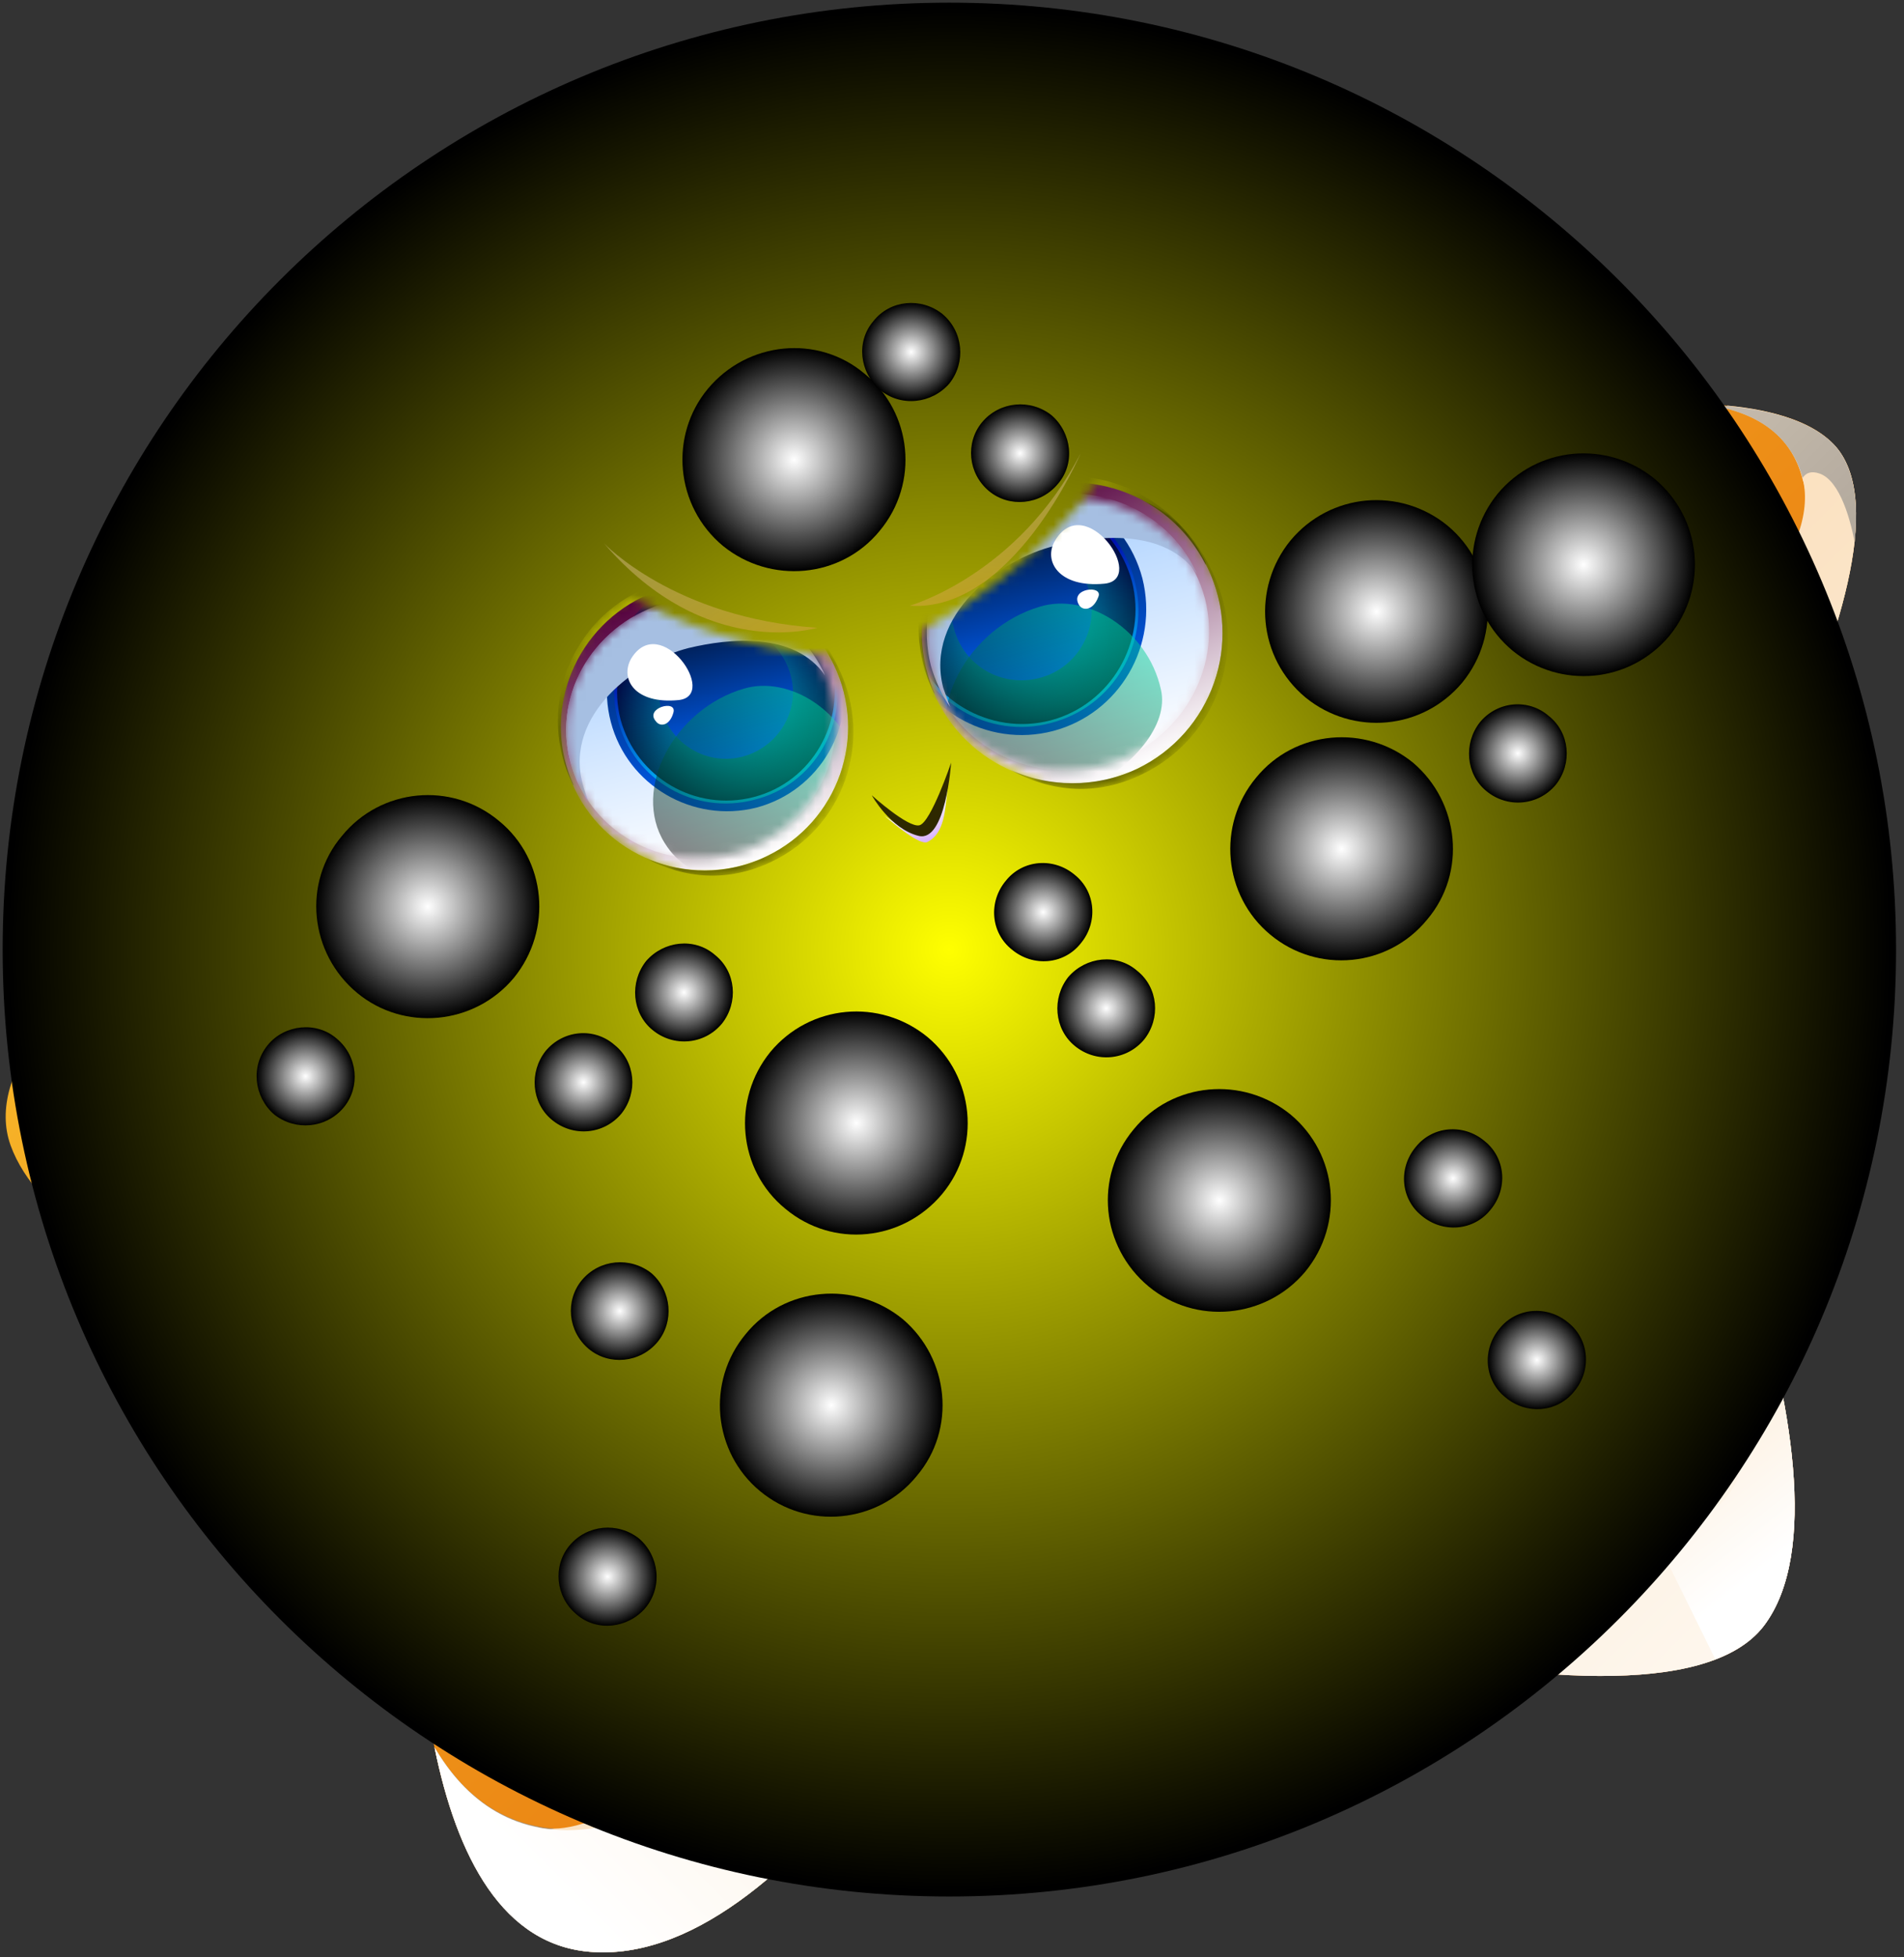 <svg width="216" height="222" viewBox="0 0 216 222" fill="none" xmlns="http://www.w3.org/2000/svg">
<rect x="0" y="0" width="216" height="222" fill="#333333" stroke="none"/>
<path d="M55.5 81.701C55.5 81.701 66.2 16.801 89.6 9.701C112.9 2.501 141.1 54.101 141.1 54.101C141.1 54.101 197.3 37.901 208.3 50.701C219.2 63.601 187.2 114.401 187.2 114.401C187.2 114.401 212.7 167.801 200.1 184.401C187.4 201.101 114.8 175.701 114.8 175.701C114.8 175.701 91.3 222.901 67.3 221.401C43.3 219.901 46.9 165.801 48.1 157.201C48.1 157.201 7.1 146.301 1.2 129.901C-4.7 113.401 38 89.201 55.5 81.701Z" fill="url(#paint0_linear_910_215254)"/>
<path style="mix-blend-mode:screen" d="M49.4 152.402L53.7 153.602L53 157.902C52.2 163.502 51.5 176.202 52.8 188.502C52.8 188.402 79.3 80.402 183.6 51.002C171.5 51.902 156.2 54.902 142.5 58.802L138.7 59.902L136.8 56.502C130.4 44.802 109.9 13.902 94.2 13.902C93.133 13.902 92.067 14.069 91 14.402C76.1 19.002 64.3 58.602 60.4 82.502L59.9 85.102L57.5 86.202C34.5 96.202 2.2 118.002 5.8 128.202C9.5 138.302 34.5 148.502 49.4 152.402Z" fill="url(#paint1_linear_910_215254)"/>
<path style="mix-blend-mode:multiply" d="M204.9 56.402C206.4 70.102 171.9 101.902 171.9 101.902C171.9 101.902 191.6 131.002 197.5 161.302C203.4 191.602 114.8 161.802 114.8 161.802C114.8 161.802 89.2 203.902 67.7 207.302C58.4 208.802 52.7 204.002 49.3 198.202C51.8 210.502 57 220.802 67.3 221.402C91.3 222.902 114.8 175.702 114.8 175.702C114.8 175.702 187.4 201.102 200.1 184.402C212.7 167.802 187.2 114.402 187.2 114.402C187.2 114.402 219.2 63.602 208.3 50.702C205.6 47.602 200.2 46.202 193.6 45.902C198.6 46.602 204.1 49.002 204.9 56.402Z" fill="url(#paint2_linear_910_215254)"/>
<path style="mix-blend-mode:multiply" d="M208.3 50.7C205.9 48 201.4 46.5 195.9 46C196.367 46.267 196.8 46.5 197.2 46.7C200.4 47.8 203.3 50 204.4 54C204.5 54.3 204.5 54.5 204.6 54.7C207.8 70.7 163.6 100.3 163.6 100.3C163.6 100.3 205.7 156 193.4 168.3C181.2 180.7 112.7 150.2 112.7 150.2C84.6 201.9 68.2 207.3 62.9 207.4C61.6 207.5 61 207.2 61 207.2C55.5 206.1 51.8 202.5 49.3 198.2C51.8 210.5 57 220.8 67.3 221.4C91.3 222.9 114.8 175.7 114.8 175.7C114.8 175.7 187.4 201.1 200.1 184.4C212.7 167.8 187.2 114.4 187.2 114.4C187.2 114.4 219.2 63.6 208.3 50.7Z" fill="url(#paint3_linear_910_215254)"/>
<g style="mix-blend-mode:screen">
<path d="M94.2 13.902C93.133 13.902 92.067 14.069 91 14.402C80.3 17.702 71.2 39.202 65.4 59.902C65.4 59.902 79.8 32.702 94.6 26.902C109.3 21.102 131.1 47.102 131.3 47.402C122.2 33.502 106.7 13.902 94.2 13.902Z" fill="white"/>
</g>
<g style="mix-blend-mode:screen">
<path d="M19.7 123.102C20.6 111.802 59.9 85.102 59.9 85.102L57.5 86.202C34.5 96.202 2.2 118.002 5.8 128.202C9.1 137.302 29.6 146.402 44.5 151.002C44.5 151.002 18.9 134.502 19.7 123.102Z" fill="white"/>
</g>
<path style="mix-blend-mode:color-dodge" opacity="0.6" d="M193.4 168.302C197.9 163.802 195.1 153.402 189.7 142.102C190.7 144.402 196.9 158.802 186.8 162.302C175.9 166.102 120.2 153.402 120.2 153.402C138.2 160.802 183.7 178.202 193.4 168.302Z" fill="url(#paint4_linear_910_215254)"/>
<path style="mix-blend-mode:color-dodge" opacity="0.6" d="M206.4 53.702C208.8 54.502 210 59.302 210.4 61.502C210.9 56.902 210.3 53.102 208.3 50.702C205.6 47.602 200.2 46.202 193.6 45.902C198 46.502 202.9 48.502 204.5 54.202C204.9 53.602 205.5 53.402 206.4 53.702Z" fill="url(#paint5_linear_910_215254)"/>
<path style="mix-blend-mode:color-dodge" opacity="0.6" d="M49.3 198.199C51.8 210.499 57 220.799 67.3 221.399C70.6 221.599 73.9 220.899 77.1 219.499C72.7 221.399 65 220.799 60.8 214.899C56.4 208.599 62.9 207.399 62.9 207.399C56.4 206.899 52.1 202.899 49.3 198.199Z" fill="url(#paint6_linear_910_215254)"/>
<path style="mix-blend-mode:multiply" d="M67.7 207.301C58.4 208.801 52.7 204.001 49.3 198.201C51.8 210.501 57 220.801 67.3 221.401C91.3 222.901 114.8 175.701 114.8 175.701V161.801C114.8 161.801 89.2 203.901 67.7 207.301Z" fill="url(#paint7_linear_910_215254)"/>
<path style="mix-blend-mode:multiply" d="M200.1 184.402C212.7 167.802 187.2 114.402 187.2 114.402L171.9 101.902C171.9 101.902 191.6 131.002 197.5 161.302C199 168.702 194.8 172.502 187.6 174.002L194.6 188.202C196.9 187.302 198.8 186.102 200.1 184.402Z" fill="url(#paint8_linear_910_215254)"/>
<path style="mix-blend-mode:screen" d="M215.1 107.701C215.1 167.001 167 215.101 107.7 215.101C48.4 215.101 0.3 167.001 0.3 107.701C0.3 48.401 48.4 0.301 107.7 0.301C167 0.301 215.1 48.401 215.1 107.701Z" fill="url(#paint9_radial_910_215254)"/>
<g style="mix-blend-mode:color-dodge">
<path d="M93.3 160.503C92.7 160.003 92.6 159.103 93.1 158.403C93.7 157.803 94.6 157.703 95.3 158.203C95.9 158.703 96 159.703 95.5 160.303C94.9 161.003 94 161.103 93.3 160.503Z" fill="white"/>
</g>
<path style="mix-blend-mode:screen" d="M86.2 169.103C80.9 164.703 80.1 156.703 84.6 151.303C89 145.903 97 145.203 102.4 149.603C107.7 154.103 108.5 162.103 104 167.403C99.6 172.803 91.6 173.603 86.2 169.103Z" fill="url(#paint10_radial_910_215254)"/>
<g style="mix-blend-mode:color-dodge">
<path d="M96.2 128.503C95.5 128.003 95.4 127.103 96 126.403C96.5 125.803 97.5 125.703 98.1 126.203C98.8 126.703 98.9 127.703 98.3 128.303C97.8 129.003 96.8 129.103 96.2 128.503Z" fill="white"/>
</g>
<path style="mix-blend-mode:screen" d="M89.1 137.103C83.7 132.703 83 124.703 87.4 119.303C91.9 113.903 99.8 113.203 105.2 117.603C110.6 122.103 111.3 130.103 106.9 135.403C102.4 140.803 94.5 141.603 89.1 137.103Z" fill="url(#paint11_radial_910_215254)"/>
<g style="mix-blend-mode:color-dodge">
<path d="M151.2 97.501C150.6 96.901 150.5 96.001 151 95.301C151.6 94.701 152.5 94.601 153.2 95.101C153.8 95.701 153.9 96.601 153.4 97.301C152.8 97.901 151.9 98.001 151.2 97.501Z" fill="white"/>
</g>
<path style="mix-blend-mode:screen" d="M144.1 106.001C138.8 101.601 138 93.601 142.5 88.201C146.9 82.801 154.9 82.101 160.3 86.501C165.6 91.001 166.4 99.001 161.9 104.301C157.5 109.701 149.5 110.501 144.1 106.001Z" fill="url(#paint12_radial_910_215254)"/>
<g style="mix-blend-mode:color-dodge">
<path d="M47.5 104.003C46.9 103.503 46.8 102.503 47.3 101.903C47.9 101.203 48.8 101.103 49.5 101.703C50.1 102.203 50.2 103.103 49.7 103.803C49.1 104.403 48.2 104.503 47.5 104.003Z" fill="white"/>
</g>
<path style="mix-blend-mode:screen" d="M40.5 112.601C35.1 108.101 34.3 100.101 38.8 94.801C43.2 89.401 51.2 88.601 56.6 93.101C62 97.501 62.7 105.501 58.3 110.901C53.8 116.301 45.8 117.001 40.5 112.601Z" fill="url(#paint13_radial_910_215254)"/>
<g style="mix-blend-mode:color-dodge">
<path d="M89.1 53.303C88.5 52.803 88.4 51.803 88.9 51.203C89.4 50.503 90.4 50.403 91.1 51.003C91.7 51.503 91.8 52.503 91.3 53.103C90.7 53.703 89.8 53.803 89.1 53.303Z" fill="white"/>
</g>
<path style="mix-blend-mode:screen" d="M82 61.902C76.6 57.402 75.9 49.402 80.3 44.102C84.8 38.702 92.8 37.902 98.1 42.402C103.5 46.802 104.3 54.802 99.8 60.202C95.4 65.602 87.4 66.302 82 61.902Z" fill="url(#paint14_radial_910_215254)"/>
<g style="mix-blend-mode:color-dodge">
<path d="M155.2 70.503C154.5 70.003 154.4 69.003 155 68.403C155.5 67.703 156.5 67.603 157.1 68.203C157.8 68.703 157.9 69.703 157.3 70.303C156.8 71.003 155.8 71.103 155.2 70.503Z" fill="white"/>
</g>
<path style="mix-blend-mode:screen" d="M148.1 79.103C142.7 74.603 142 66.703 146.4 61.303C150.9 55.903 158.8 55.203 164.2 59.603C169.6 64.103 170.3 72.003 165.9 77.403C161.4 82.803 153.5 83.503 148.1 79.103Z" fill="url(#paint15_radial_910_215254)"/>
<g style="mix-blend-mode:color-dodge">
<path d="M137.4 137.303C136.7 136.803 136.6 135.803 137.2 135.203C137.7 134.503 138.7 134.403 139.3 135.003C139.9 135.503 140 136.503 139.5 137.103C139 137.803 138 137.803 137.4 137.303Z" fill="white"/>
</g>
<path style="mix-blend-mode:screen" d="M130.3 145.903C124.9 141.403 124.1 133.503 128.6 128.103C133 122.703 141 122.003 146.4 126.403C151.8 130.903 152.5 138.803 148.1 144.203C143.6 149.603 135.6 150.303 130.3 145.903Z" fill="url(#paint16_radial_910_215254)"/>
<g style="mix-blend-mode:color-dodge">
<path d="M178.7 65.202C178 64.702 177.9 63.702 178.5 63.102C179 62.402 180 62.302 180.6 62.902C181.3 63.402 181.4 64.402 180.8 65.002C180.3 65.702 179.3 65.702 178.7 65.202Z" fill="white"/>
</g>
<path style="mix-blend-mode:screen" d="M171.6 73.802C166.2 69.302 165.5 61.402 169.9 56.002C174.4 50.602 182.3 49.902 187.7 54.302C193.1 58.802 193.8 66.702 189.4 72.102C184.9 77.502 177 78.202 171.6 73.802Z" fill="url(#paint17_radial_910_215254)"/>
<g style="mix-blend-mode:color-dodge">
<path d="M171.8 86.005C171.5 85.705 171.4 85.305 171.7 85.005C171.9 84.705 172.3 84.705 172.6 84.905C172.9 85.205 172.9 85.605 172.7 85.905C172.5 86.205 172 86.205 171.8 86.005Z" fill="white"/>
</g>
<path style="mix-blend-mode:screen" d="M168.6 89.704C166.3 87.804 166 84.304 167.9 81.904C169.9 79.504 173.4 79.204 175.7 81.204C178.1 83.104 178.4 86.604 176.5 89.004C174.5 91.404 171 91.704 168.6 89.704Z" fill="url(#paint18_radial_910_215254)"/>
<g style="mix-blend-mode:color-dodge">
<path d="M125.1 114.9C124.8 114.6 124.7 114.2 125 113.9C125.2 113.7 125.6 113.6 125.9 113.9C126.2 114.1 126.2 114.5 126 114.8C125.8 115.1 125.4 115.1 125.1 114.9Z" fill="white"/>
</g>
<path style="mix-blend-mode:screen" d="M121.9 118.601C119.6 116.701 119.3 113.201 121.2 110.801C123.2 108.501 126.7 108.101 129 110.101C131.4 112.001 131.7 115.501 129.8 117.901C127.8 120.301 124.3 120.601 121.9 118.601Z" fill="url(#paint19_radial_910_215254)"/>
<g style="mix-blend-mode:color-dodge">
<path d="M117.9 104.005C117.6 103.705 117.6 103.305 117.8 103.005C118.1 102.705 118.5 102.705 118.8 102.905C119.1 103.205 119.1 103.605 118.9 103.905C118.6 104.205 118.2 104.205 117.9 104.005Z" fill="white"/>
</g>
<path style="mix-blend-mode:screen" d="M114.8 107.704C112.4 105.804 112.1 102.304 114.1 99.904C116 97.504 119.5 97.204 121.9 99.204C124.3 101.104 124.6 104.604 122.6 107.004C120.7 109.404 117.2 109.704 114.8 107.704Z" fill="url(#paint20_radial_910_215254)"/>
<g style="mix-blend-mode:color-dodge">
<path d="M77.2 113.1C76.9 112.8 76.8 112.4 77.1 112.1C77.3 111.9 77.7 111.8 78 112C78.3 112.3 78.3 112.7 78.1 113C77.9 113.3 77.5 113.3 77.2 113.1Z" fill="white"/>
</g>
<path style="mix-blend-mode:screen" d="M74 116.8C71.7 114.9 71.4 111.4 73.3 109C75.3 106.7 78.8 106.3 81.1 108.3C83.5 110.2 83.8 113.7 81.9 116.1C79.9 118.5 76.4 118.8 74 116.8Z" fill="url(#paint21_radial_910_215254)"/>
<g style="mix-blend-mode:color-dodge">
<path d="M34.2 122.599C34 122.399 33.9 121.899 34.2 121.599C34.4 121.399 34.8 121.299 35.1 121.599C35.4 121.799 35.4 122.199 35.2 122.499C34.9 122.799 34.5 122.799 34.2 122.599Z" fill="white"/>
</g>
<path style="mix-blend-mode:screen" d="M31.1 126.4C28.8 124.4 28.4 120.9 30.4 118.5C32.3 116.2 35.9 115.8 38.2 117.8C40.6 119.8 40.9 123.3 39 125.6C37 128 33.5 128.3 31.1 126.4Z" fill="url(#paint22_radial_910_215254)"/>
<g style="mix-blend-mode:color-dodge">
<path d="M102.9 40.401C102.7 40.201 102.6 39.801 102.9 39.501C103.1 39.201 103.5 39.201 103.8 39.401C104.1 39.601 104.1 40.101 103.9 40.301C103.6 40.601 103.2 40.701 102.9 40.401Z" fill="white"/>
</g>
<path style="mix-blend-mode:screen" d="M99.8 44.202C97.5 42.202 97.1 38.702 99.1 36.402C101 34.002 104.5 33.702 106.9 35.602C109.3 37.602 109.6 41.102 107.7 43.502C105.7 45.802 102.2 46.202 99.8 44.202Z" fill="url(#paint23_radial_910_215254)"/>
<g style="mix-blend-mode:color-dodge">
<path d="M115.3 51.901C115 51.701 115 51.301 115.2 51.001C115.4 50.701 115.9 50.701 116.1 50.901C116.4 51.101 116.5 51.501 116.2 51.801C116 52.101 115.6 52.201 115.3 51.901Z" fill="white"/>
</g>
<path style="mix-blend-mode:screen" d="M112.2 55.702C109.8 53.702 109.5 50.202 111.4 47.902C113.4 45.502 116.9 45.202 119.3 47.102C121.6 49.102 122 52.602 120 54.902C118 57.302 114.5 57.602 112.2 55.702Z" fill="url(#paint24_radial_910_215254)"/>
<g style="mix-blend-mode:color-dodge">
<path d="M65.8 123.302C65.5 123.002 65.4 122.602 65.7 122.302C65.9 122.002 66.3 122.002 66.6 122.202C66.9 122.502 66.9 122.902 66.7 123.202C66.5 123.502 66.1 123.502 65.8 123.302Z" fill="white"/>
</g>
<path style="mix-blend-mode:screen" d="M62.6 127.001C60.3 125.101 60 121.601 61.9 119.201C63.9 116.801 67.4 116.501 69.7 118.501C72.1 120.401 72.4 123.901 70.5 126.301C68.5 128.701 65 129.001 62.6 127.001Z" fill="url(#paint25_radial_910_215254)"/>
<g style="mix-blend-mode:color-dodge">
<path d="M69.9 149.205C69.6 149.005 69.6 148.605 69.8 148.305C70 148.005 70.4 147.905 70.7 148.205C71 148.405 71.1 148.805 70.8 149.105C70.6 149.405 70.2 149.405 69.9 149.205Z" fill="white"/>
</g>
<path style="mix-blend-mode:screen" d="M66.8 153.003C64.4 151.003 64.1 147.503 66 145.203C68 142.803 71.5 142.503 73.9 144.403C76.2 146.403 76.5 149.903 74.6 152.203C72.6 154.603 69.1 154.903 66.8 153.003Z" fill="url(#paint26_radial_910_215254)"/>
<g style="mix-blend-mode:color-dodge">
<path d="M68.5 179.3C68.2 179.1 68.2 178.7 68.4 178.4C68.6 178.1 69.1 178.1 69.3 178.3C69.6 178.5 69.7 179 69.4 179.2C69.2 179.5 68.8 179.6 68.5 179.3Z" fill="white"/>
</g>
<path style="mix-blend-mode:screen" d="M65.4 183.101C63 181.101 62.7 177.601 64.6 175.301C66.6 172.901 70.1 172.601 72.5 174.501C74.8 176.501 75.2 180.001 73.2 182.401C71.2 184.701 67.7 185.101 65.4 183.101Z" fill="url(#paint27_radial_910_215254)"/>
<g style="mix-blend-mode:color-dodge">
<path d="M173.9 154.802C173.6 154.502 173.6 154.102 173.8 153.802C174.1 153.502 174.5 153.502 174.8 153.702C175.1 154.002 175.1 154.402 174.9 154.702C174.6 155.002 174.2 155.002 173.9 154.802Z" fill="white"/>
</g>
<path style="mix-blend-mode:screen" d="M170.8 158.501C168.4 156.601 168.1 153.101 170.1 150.701C172 148.301 175.5 148.001 177.9 150.001C180.3 151.901 180.6 155.401 178.6 157.801C176.7 160.201 173.2 160.501 170.8 158.501Z" fill="url(#paint28_radial_910_215254)"/>
<g style="mix-blend-mode:color-dodge">
<path d="M164.4 134.204C164.1 133.904 164.1 133.504 164.3 133.204C164.6 132.904 165 132.904 165.3 133.104C165.6 133.404 165.6 133.804 165.4 134.104C165.1 134.404 164.7 134.404 164.4 134.204Z" fill="white"/>
</g>
<path style="mix-blend-mode:screen" d="M161.3 137.903C158.9 136.003 158.6 132.503 160.6 130.103C162.5 127.703 166 127.403 168.4 129.403C170.8 131.303 171.1 134.803 169.1 137.203C167.2 139.603 163.7 139.903 161.3 137.903Z" fill="url(#paint29_radial_910_215254)"/>
<mask id="mask0_910_215254" style="mask-type:luminance" maskUnits="userSpaceOnUse" x="63" y="67" width="34" height="33">
<path d="M94.26 74.261C94.59 74.821 94.95 75.341 95.24 75.951C99.14 84.071 95.72 93.821 87.59 97.721C86.783 98.095 85.977 98.401 85.17 98.641C82.02 99.761 78.69 99.921 76.03 98.501C75.077 98.188 74.143 97.781 73.23 97.281C73.557 97.421 73.887 97.551 74.22 97.671C70.41 96.241 67.12 93.431 65.23 89.481C65.04 89.091 64.95 88.691 64.8 88.291C64.91 88.571 64.96 88.861 65.08 89.141C65.02 89.035 64.963 88.925 64.91 88.811C61.19 81.071 64.18 71.911 71.5 67.691C76.63 70.441 84.71 73.771 94.26 74.261ZM75.22 97.981C75.05 97.931 74.86 97.911 74.69 97.851C74.88 97.921 75.08 97.971 75.22 97.981ZM93.99 74.291C94.103 74.478 94.22 74.658 94.34 74.831C94.333 74.831 94.33 74.828 94.33 74.821C94.23 74.641 94.1 74.481 93.99 74.291ZM94.65 75.361C94.557 75.175 94.453 74.998 94.34 74.831C94.43 75.011 94.55 75.171 94.65 75.361Z" fill="white"/>
</mask>
<g mask="url(#mask0_910_215254)">
<path style="mix-blend-mode:multiply" d="M94.6 75.404C98.5 83.504 95.1 93.204 87 97.104C78.9 101.004 69.1 97.604 65.2 89.504C61.3 81.404 64.8 71.604 72.9 67.704C81 63.804 90.7 67.204 94.6 75.404Z" fill="url(#paint30_linear_910_215254)"/>
<mask id="mask1_910_215254" style="mask-type:luminance" maskUnits="userSpaceOnUse" x="64" y="67" width="31" height="31">
<path d="M94.32 78.683C96.38 86.552 91.42 94.662 83.24 96.812C75.06 98.963 66.75 94.323 64.69 86.453C62.63 78.582 67.59 70.463 75.77 68.323C83.95 66.172 92.26 70.812 94.32 78.683Z" fill="white"/>
</mask>
<g mask="url(#mask1_910_215254)">
<path d="M94.3 78.701C96.4 86.501 91.4 94.701 83.2 96.801C75.1 99.001 66.8 94.301 64.7 86.401C62.6 78.601 67.6 70.501 75.8 68.301C83.9 66.201 92.3 70.801 94.3 78.701Z" fill="url(#paint31_linear_910_215254)"/>
<path d="M95.4 75.002C97.3 82.302 93 89.703 85.8 91.603C78.6 93.403 71.2 89.103 69.3 81.903C67.4 74.703 71.7 67.302 78.9 65.403C86.2 63.502 93.5 67.802 95.4 75.002Z" fill="url(#paint32_linear_910_215254)"/>
<path d="M94.6 75.301C96.4 82.001 92.4 89.001 85.6 90.701C78.8 92.501 71.9 88.501 70.1 81.701C68.3 74.901 72.4 68.001 79.1 66.201C85.9 64.401 92.9 68.501 94.6 75.301Z" fill="url(#paint33_linear_910_215254)"/>
<path style="mix-blend-mode:screen" opacity="0.61" d="M94.3 75.304C96 81.904 92.1 88.704 85.5 90.404C78.9 92.104 72.2 88.204 70.4 81.604C68.7 75.004 72.7 68.304 79.2 66.604C85.8 64.804 92.6 68.804 94.3 75.304Z" fill="url(#paint34_radial_910_215254)"/>
<path d="M89.7 76.601C90.8 80.601 88.3 84.701 84.3 85.801C80.2 86.901 76.1 84.401 75 80.401C74 76.301 76.4 72.201 80.4 71.101C84.5 70.101 88.6 72.501 89.7 76.601Z" fill="url(#paint35_linear_910_215254)"/>
<path style="mix-blend-mode:screen" opacity="0.47" d="M75.4 95.604C71.6 89.504 76.5 80.404 84.4 78.104C89.5 76.604 96 80.604 97.5 87.104C99.3 94.804 81.5 105.504 75.4 95.604Z" fill="url(#paint36_linear_910_215254)"/>
<g style="mix-blend-mode:multiply">
<path d="M78.1 73.503C82.7 72.403 90.1 71.603 93.6 76.603C90.7 70.003 83.2 66.403 75.8 68.303C67.6 70.503 62.6 78.603 64.7 86.403C65.1 88.103 65.9 89.603 66.8 91.003C66.533 90.336 66.3 89.636 66.1 88.903C64 81.003 72.2 75.003 78.1 73.503Z" fill="#A6BFE2"/>
</g>
<path d="M71.6 74.701C70.3 77.001 72 79.901 77 79.401C81.6 78.901 74.9 69.301 71.6 74.701Z" fill="white"/>
<path d="M74.4 81.801C74.9 82.501 76 82.301 76.4 80.801C76.8 79.301 73.1 80.301 74.4 81.801Z" fill="white"/>
</g>
<path style="mix-blend-mode:screen" opacity="0.47" d="M95.2 75.903C93.5 72.303 91.2 69.703 87.8 68.203C90.7 69.703 93.1 72.203 94.6 75.403C98.5 83.503 95.1 93.203 87 97.103C82.5 99.303 77.5 99.203 73.2 97.303C77.7 99.703 82.6 100.103 87.6 97.703C95.7 93.803 99.1 84.103 95.2 75.903Z" fill="url(#paint37_linear_910_215254)"/>
<path style="mix-blend-mode:screen" opacity="0.47" d="M72.9 67.703C80.9 63.903 90.5 67.203 94.5 75.003C94.433 74.937 94.367 74.837 94.3 74.703C90.4 66.603 80.7 63.103 72.6 67.003C64.4 70.903 61 80.703 64.9 88.803C64.967 88.937 65.033 89.037 65.1 89.103C61.4 81.103 64.9 71.603 72.9 67.703Z" fill="url(#paint38_linear_910_215254)"/>
</g>
<mask id="mask2_910_215254" style="mask-type:luminance" maskUnits="userSpaceOnUse" x="104" y="53" width="36" height="37">
<path d="M104.25 71.662C108.54 69.462 117.95 63.842 125.03 53.922C127.35 54.512 129.49 55.672 131.24 57.302C132.14 57.955 132.973 58.695 133.74 59.522C135.293 60.995 136.593 62.825 137.64 65.012C141.72 73.512 138.14 83.702 129.64 87.782C128.793 88.175 127.95 88.495 127.11 88.742C123.81 89.922 120.33 90.092 117.54 88.602C116.547 88.275 115.57 87.852 114.61 87.332C114.95 87.472 115.293 87.605 115.64 87.732C111.66 86.232 108.22 83.292 106.24 79.162C106.04 78.752 105.95 78.332 105.79 77.912C105.9 78.212 105.96 78.512 106.09 78.802C106.03 78.695 105.97 78.582 105.91 78.462C104.85 76.262 104.33 73.952 104.25 71.662ZM116.14 87.922C116.34 87.992 116.55 88.052 116.7 88.062C116.51 88.002 116.32 87.982 116.14 87.922Z" fill="white"/>
</mask>
<g mask="url(#mask2_910_215254)">
<path style="mix-blend-mode:multiply" d="M137 64.401C141.1 72.901 137.5 83.102 129 87.201C120.5 91.201 110.3 87.701 106.2 79.201C102.2 70.701 105.7 60.502 114.2 56.401C122.7 52.301 132.9 55.901 137 64.401Z" fill="url(#paint39_linear_910_215254)"/>
<mask id="mask3_910_215254" style="mask-type:luminance" maskUnits="userSpaceOnUse" x="105" y="56" width="33" height="32">
<path d="M136.67 67.863C138.83 76.093 133.64 84.593 125.09 86.833C116.53 89.083 107.84 84.223 105.68 75.993C103.52 67.763 108.71 59.273 117.27 57.023C125.83 54.783 134.52 59.633 136.67 67.863Z" fill="white"/>
</mask>
<g mask="url(#mask3_910_215254)">
<path d="M136.7 67.902C138.8 76.102 133.6 84.602 125.1 86.802C116.5 89.102 107.8 84.202 105.7 76.002C103.5 67.802 108.7 59.302 117.3 57.002C125.8 54.802 134.5 59.602 136.7 67.902Z" fill="url(#paint40_linear_910_215254)"/>
<path d="M129.6 65.602C131.5 73.202 127 80.902 119.5 82.902C111.9 84.902 104.2 80.302 102.2 72.802C100.2 65.202 104.7 57.502 112.3 55.502C119.9 53.502 127.6 58.002 129.6 65.602Z" fill="url(#paint41_linear_910_215254)"/>
<path d="M128.7 65.802C130.6 72.902 126.3 80.202 119.2 82.002C112.2 83.902 104.9 79.602 103.1 72.602C101.2 65.502 105.4 58.202 112.5 56.402C119.6 54.502 126.9 58.702 128.7 65.802Z" fill="url(#paint42_linear_910_215254)"/>
<path style="mix-blend-mode:screen" opacity="0.61" d="M128.4 65.901C130.2 72.801 126 79.901 119.2 81.701C112.3 83.501 105.2 79.301 103.4 72.501C101.6 65.601 105.7 58.501 112.6 56.701C119.5 54.901 126.5 59.001 128.4 65.901Z" fill="url(#paint43_radial_910_215254)"/>
<path d="M123.6 67.201C124.7 71.401 122.2 75.801 117.9 76.901C113.6 78.001 109.3 75.501 108.2 71.201C107.1 67.001 109.6 62.601 113.9 61.501C118.1 60.401 122.5 62.901 123.6 67.201Z" fill="url(#paint44_linear_910_215254)"/>
<path style="mix-blend-mode:screen" opacity="0.47" d="M108.6 87.101C104.6 80.701 109.8 71.201 118 68.801C123.3 67.201 130.2 71.401 131.7 78.201C133.6 86.301 114.9 97.401 108.6 87.101Z" fill="url(#paint45_linear_910_215254)"/>
<g style="mix-blend-mode:multiply">
<path d="M119.7 61.901C124.5 60.701 132.2 59.901 135.8 65.101C132.8 58.301 125 54.501 117.2 56.501C108.6 58.701 103.5 67.201 105.6 75.501C106.1 77.201 106.8 78.801 107.8 80.201C107.533 79.535 107.267 78.801 107 78.001C104.9 69.801 113.4 63.401 119.7 61.901Z" fill="#A6BFE2"/>
</g>
<path d="M122.4 68.602C122.8 69.302 124 69.302 124.6 67.702C125.2 66.302 121.3 66.702 122.4 68.602Z" fill="white"/>
<path d="M119.7 61.301C118.3 63.601 120.1 66.701 125.3 66.201C130.2 65.701 123.1 55.601 119.7 61.301Z" fill="white"/>
</g>
<path style="mix-blend-mode:screen" opacity="0.47" d="M137.6 65.002C135.8 61.202 133.4 58.402 129.9 56.902C132.9 58.502 135.4 61.102 137 64.402C141.1 72.902 137.5 83.102 129 87.202C124.3 89.402 119 89.302 114.6 87.302C119.3 89.902 124.5 90.302 129.6 87.802C138.1 83.702 141.7 73.502 137.6 65.002Z" fill="url(#paint46_linear_910_215254)"/>
<path style="mix-blend-mode:screen" opacity="0.47" d="M114.2 56.402C122.6 52.402 132.6 55.802 136.8 64.102C136.8 63.969 136.767 63.836 136.7 63.702C132.6 55.202 122.4 51.602 113.9 55.702C105.4 59.802 101.8 70.002 105.9 78.502C105.967 78.569 106.033 78.669 106.1 78.802C102.3 70.402 105.9 60.402 114.2 56.402Z" fill="url(#paint47_linear_910_215254)"/>
</g>
<path style="mix-blend-mode:multiply" opacity="0.36" d="M68.5 61.602C68.5 61.602 76.5 70.102 92.7 71.202C92.7 71.202 80.1 75.102 68.5 61.602Z" fill="url(#paint48_linear_910_215254)"/>
<path style="mix-blend-mode:multiply" opacity="0.36" d="M103.2 68.702C103.2 68.702 115.5 65.202 122.6 51.402C122.6 51.402 114.9 69.502 103.2 68.702Z" fill="url(#paint49_linear_910_215254)"/>
<path style="mix-blend-mode:multiply" d="M105.2 95.504C104.3 95.904 101.4 93.404 100.3 92.504C101.6 93.404 104.1 94.904 105 94.704C105.7 94.504 106.5 91.404 107.5 89.504C107.2 91.804 107.2 94.504 105.2 95.504Z" fill="url(#paint50_linear_910_215254)"/>
<path d="M98.9 90.204C98.9 90.204 101 94.004 104.2 94.804C107.3 95.604 107.9 86.504 107.9 86.504C107.9 86.504 105.6 93.304 104.3 93.604C103 93.904 98.9 90.204 98.9 90.204Z" fill="#2E2800"/>
<defs>
<linearGradient id="paint0_linear_910_215254" x1="106.864" y1="-97.183" x2="318.015" y2="113.968" gradientUnits="userSpaceOnUse">
<stop stop-color="#FFD336"/>
<stop offset="1" stop-color="#E05A00"/>
</linearGradient>
<linearGradient id="paint1_linear_910_215254" x1="83.922" y1="-82.235" x2="438.685" y2="272.528" gradientUnits="userSpaceOnUse">
<stop stop-color="#FFFF00"/>
<stop offset="0.626"/>
</linearGradient>
<linearGradient id="paint2_linear_910_215254" x1="-41.895" y1="-221.497" x2="305.793" y2="126.191" gradientUnits="userSpaceOnUse">
<stop stop-color="#ED8600"/>
<stop offset="1" stop-color="white"/>
</linearGradient>
<linearGradient id="paint3_linear_910_215254" x1="-48.264" y1="-227.528" x2="305.623" y2="126.359" gradientUnits="userSpaceOnUse">
<stop stop-color="#ED8600"/>
<stop offset="1" stop-color="white"/>
</linearGradient>
<linearGradient id="paint4_linear_910_215254" x1="0.576" y1="-20.863" x2="397.92" y2="376.481" gradientUnits="userSpaceOnUse">
<stop stop-color="white"/>
<stop offset="1"/>
</linearGradient>
<linearGradient id="paint5_linear_910_215254" x1="123.789" y1="-39.616" x2="274.396" y2="110.991" gradientUnits="userSpaceOnUse">
<stop offset="0.255" stop-color="white"/>
<stop offset="1"/>
</linearGradient>
<linearGradient id="paint6_linear_910_215254" x1="-23.441" y1="101.897" x2="132.395" y2="257.733" gradientUnits="userSpaceOnUse">
<stop offset="0.255" stop-color="white"/>
<stop offset="1"/>
</linearGradient>
<linearGradient id="paint7_linear_910_215254" x1="333.53" y1="-2.98" x2="-20.055" y2="350.605" gradientUnits="userSpaceOnUse">
<stop stop-color="#ED8600"/>
<stop offset="0.69" stop-color="white"/>
</linearGradient>
<linearGradient id="paint8_linear_910_215254" x1="218.732" y1="-7.98" x2="301.956" y2="97.809" gradientUnits="userSpaceOnUse">
<stop stop-color="#ED8600"/>
<stop offset="1" stop-color="white"/>
</linearGradient>
<radialGradient id="paint9_radial_910_215254" cx="0" cy="0" r="1" gradientUnits="userSpaceOnUse" gradientTransform="translate(107.688 107.703) scale(107.432 107.432)">
<stop stop-color="#FFFF00"/>
<stop offset="1"/>
</radialGradient>
<radialGradient id="paint10_radial_910_215254" cx="0" cy="0" r="1" gradientUnits="userSpaceOnUse" gradientTransform="translate(94.307 159.381) rotate(129.627) scale(12.641)">
<stop stop-color="white"/>
<stop offset="1"/>
</radialGradient>
<radialGradient id="paint11_radial_910_215254" cx="0" cy="0" r="1" gradientUnits="userSpaceOnUse" gradientTransform="translate(97.155 127.378) rotate(129.627) scale(12.641)">
<stop stop-color="white"/>
<stop offset="1"/>
</radialGradient>
<radialGradient id="paint12_radial_910_215254" cx="0" cy="0" r="1" gradientUnits="userSpaceOnUse" gradientTransform="translate(152.201 96.286) rotate(129.627) scale(12.641 12.641)">
<stop stop-color="white"/>
<stop offset="1"/>
</radialGradient>
<radialGradient id="paint13_radial_910_215254" cx="0" cy="0" r="1" gradientUnits="userSpaceOnUse" gradientTransform="translate(48.515 102.826) rotate(129.627) scale(12.641)">
<stop stop-color="white"/>
<stop offset="1"/>
</radialGradient>
<radialGradient id="paint14_radial_910_215254" cx="0" cy="0" r="1" gradientUnits="userSpaceOnUse" gradientTransform="translate(90.083 52.134) rotate(129.627) scale(12.641)">
<stop stop-color="white"/>
<stop offset="1"/>
</radialGradient>
<radialGradient id="paint15_radial_910_215254" cx="0" cy="0" r="1" gradientUnits="userSpaceOnUse" gradientTransform="translate(156.149 69.357) rotate(129.627) scale(12.641)">
<stop stop-color="white"/>
<stop offset="1"/>
</radialGradient>
<radialGradient id="paint16_radial_910_215254" cx="0" cy="0" r="1" gradientUnits="userSpaceOnUse" gradientTransform="translate(138.331 136.147) rotate(129.627) scale(12.641)">
<stop stop-color="white"/>
<stop offset="1"/>
</radialGradient>
<radialGradient id="paint17_radial_910_215254" cx="0" cy="0" r="1" gradientUnits="userSpaceOnUse" gradientTransform="translate(179.655 64.046) rotate(129.627) scale(12.641)">
<stop stop-color="white"/>
<stop offset="1"/>
</radialGradient>
<radialGradient id="paint18_radial_910_215254" cx="0" cy="0" r="1" gradientUnits="userSpaceOnUse" gradientTransform="translate(172.192 85.444) rotate(129.622) scale(5.56)">
<stop stop-color="white"/>
<stop offset="1"/>
</radialGradient>
<radialGradient id="paint19_radial_910_215254" cx="0" cy="0" r="1" gradientUnits="userSpaceOnUse" gradientTransform="translate(125.495 114.367) rotate(129.622) scale(5.56)">
<stop stop-color="white"/>
<stop offset="1"/>
</radialGradient>
<radialGradient id="paint20_radial_910_215254" cx="0" cy="0" r="1" gradientUnits="userSpaceOnUse" gradientTransform="translate(118.349 103.455) rotate(129.622) scale(5.56)">
<stop stop-color="white"/>
<stop offset="1"/>
</radialGradient>
<radialGradient id="paint21_radial_910_215254" cx="0" cy="0" r="1" gradientUnits="userSpaceOnUse" gradientTransform="translate(77.594 112.564) rotate(129.622) scale(5.56)">
<stop stop-color="white"/>
<stop offset="1"/>
</radialGradient>
<radialGradient id="paint22_radial_910_215254" cx="0" cy="0" r="1" gradientUnits="userSpaceOnUse" gradientTransform="translate(34.669 122.075) rotate(129.622) scale(5.56)">
<stop stop-color="white"/>
<stop offset="1"/>
</radialGradient>
<radialGradient id="paint23_radial_910_215254" cx="0" cy="0" r="1" gradientUnits="userSpaceOnUse" gradientTransform="translate(103.368 39.916) rotate(129.63) scale(5.561)">
<stop stop-color="white"/>
<stop offset="1"/>
</radialGradient>
<radialGradient id="paint24_radial_910_215254" cx="0" cy="0" r="1" gradientUnits="userSpaceOnUse" gradientTransform="translate(115.719 51.406) rotate(129.63) scale(5.561)">
<stop stop-color="white"/>
<stop offset="1"/>
</radialGradient>
<radialGradient id="paint25_radial_910_215254" cx="0" cy="0" r="1" gradientUnits="userSpaceOnUse" gradientTransform="translate(66.194 122.745) rotate(129.63) scale(5.561)">
<stop stop-color="white"/>
<stop offset="1"/>
</radialGradient>
<radialGradient id="paint26_radial_910_215254" cx="0" cy="0" r="1" gradientUnits="userSpaceOnUse" gradientTransform="translate(70.307 148.7) rotate(129.63) scale(5.561)">
<stop stop-color="white"/>
<stop offset="1"/>
</radialGradient>
<radialGradient id="paint27_radial_910_215254" cx="0" cy="0" r="1" gradientUnits="userSpaceOnUse" gradientTransform="translate(68.923 178.823) rotate(129.622) scale(5.56)">
<stop stop-color="white"/>
<stop offset="1"/>
</radialGradient>
<radialGradient id="paint28_radial_910_215254" cx="0" cy="0" r="1" gradientUnits="userSpaceOnUse" gradientTransform="translate(174.35 154.258) rotate(129.622) scale(5.56)">
<stop stop-color="white"/>
<stop offset="1"/>
</radialGradient>
<radialGradient id="paint29_radial_910_215254" cx="0" cy="0" r="1" gradientUnits="userSpaceOnUse" gradientTransform="translate(164.842 133.654) rotate(129.622) scale(5.56)">
<stop stop-color="white"/>
<stop offset="1"/>
</radialGradient>
<linearGradient id="paint30_linear_910_215254" x1="69.982" y1="105.294" x2="55.866" y2="75.875" gradientUnits="userSpaceOnUse">
<stop stop-color="white"/>
<stop offset="1" stop-color="#54003D"/>
</linearGradient>
<linearGradient id="paint31_linear_910_215254" x1="69.541" y1="100.405" x2="62.068" y2="71.912" gradientUnits="userSpaceOnUse">
<stop stop-color="white"/>
<stop offset="1" stop-color="#A6CEFF"/>
</linearGradient>
<linearGradient id="paint32_linear_910_215254" x1="72.714" y1="94.987" x2="65.853" y2="68.829" gradientUnits="userSpaceOnUse">
<stop stop-color="#0063FF"/>
<stop offset="1" stop-color="#001A4A"/>
</linearGradient>
<linearGradient id="paint33_linear_910_215254" x1="73.314" y1="93.96" x2="68.543" y2="75.767" gradientUnits="userSpaceOnUse">
<stop offset="0.097" stop-color="#00CCFF"/>
<stop offset="1" stop-color="#0000A6"/>
</linearGradient>
<radialGradient id="paint34_radial_910_215254" cx="0" cy="0" r="1" gradientUnits="userSpaceOnUse" gradientTransform="translate(82.363 78.48) rotate(-14.696) scale(12.322 12.322)">
<stop stop-color="#00FFFF"/>
<stop offset="1"/>
</radialGradient>
<linearGradient id="paint35_linear_910_215254" x1="76.956" y1="87.73" x2="73.111" y2="73.069" gradientUnits="userSpaceOnUse">
<stop stop-color="#0063FF"/>
<stop offset="1" stop-color="#001A4A"/>
</linearGradient>
<linearGradient id="paint36_linear_910_215254" x1="61.885" y1="93.244" x2="77.598" y2="66.659" gradientUnits="userSpaceOnUse">
<stop offset="0.142"/>
<stop offset="1" stop-color="#00FFB1"/>
</linearGradient>
<linearGradient id="paint37_linear_910_215254" x1="51.86" y1="58.055" x2="111.818" y2="71.908" gradientUnits="userSpaceOnUse">
<stop offset="0.641"/>
<stop offset="1" stop-color="#FFFF00"/>
</linearGradient>
<linearGradient id="paint38_linear_910_215254" x1="82.228" y1="98.602" x2="68.113" y2="69.183" gradientUnits="userSpaceOnUse">
<stop offset="0.641"/>
<stop offset="1" stop-color="#FFFF00"/>
</linearGradient>
<linearGradient id="paint39_linear_910_215254" x1="111.215" y1="95.704" x2="96.448" y2="64.927" gradientUnits="userSpaceOnUse">
<stop stop-color="white"/>
<stop offset="1" stop-color="#54003D"/>
</linearGradient>
<linearGradient id="paint40_linear_910_215254" x1="110.754" y1="90.592" x2="102.937" y2="60.785" gradientUnits="userSpaceOnUse">
<stop stop-color="white"/>
<stop offset="1" stop-color="#A6CEFF"/>
</linearGradient>
<linearGradient id="paint41_linear_910_215254" x1="105.789" y1="86.463" x2="98.612" y2="59.098" gradientUnits="userSpaceOnUse">
<stop stop-color="#0063FF"/>
<stop offset="1" stop-color="#001A4A"/>
</linearGradient>
<linearGradient id="paint42_linear_910_215254" x1="106.417" y1="85.389" x2="101.425" y2="66.357" gradientUnits="userSpaceOnUse">
<stop offset="0.097" stop-color="#00CCFF"/>
<stop offset="1" stop-color="#0000A6"/>
</linearGradient>
<radialGradient id="paint43_radial_910_215254" cx="0" cy="0" r="1" gradientUnits="userSpaceOnUse" gradientTransform="translate(115.883 69.191) rotate(-14.695) scale(12.891)">
<stop stop-color="#00FFFF"/>
<stop offset="1"/>
</radialGradient>
<linearGradient id="paint44_linear_910_215254" x1="110.194" y1="78.924" x2="106.149" y2="63.502" gradientUnits="userSpaceOnUse">
<stop stop-color="#0063FF"/>
<stop offset="1" stop-color="#001A4A"/>
</linearGradient>
<linearGradient id="paint45_linear_910_215254" x1="94.46" y1="84.636" x2="110.898" y2="56.825" gradientUnits="userSpaceOnUse">
<stop offset="0.142"/>
<stop offset="1" stop-color="#00FFB1"/>
</linearGradient>
<linearGradient id="paint46_linear_910_215254" x1="92.257" y1="46.288" x2="154.98" y2="60.781" gradientUnits="userSpaceOnUse">
<stop offset="0.641"/>
<stop offset="1" stop-color="#FFFF00"/>
</linearGradient>
<linearGradient id="paint47_linear_910_215254" x1="124.026" y1="88.704" x2="109.259" y2="57.928" gradientUnits="userSpaceOnUse">
<stop offset="0.641"/>
<stop offset="1" stop-color="#FFFF00"/>
</linearGradient>
<linearGradient id="paint48_linear_910_215254" x1="76.969" y1="77.157" x2="68.849" y2="51.346" gradientUnits="userSpaceOnUse">
<stop stop-color="#EDA159"/>
<stop offset="1" stop-color="white"/>
</linearGradient>
<linearGradient id="paint49_linear_910_215254" x1="112.299" y1="67.328" x2="106.652" y2="49.378" gradientUnits="userSpaceOnUse">
<stop stop-color="#EDA159"/>
<stop offset="1" stop-color="white"/>
</linearGradient>
<linearGradient id="paint50_linear_910_215254" x1="102.357" y1="91.409" x2="106.221" y2="103.129" gradientUnits="userSpaceOnUse">
<stop stop-color="white"/>
<stop offset="1" stop-color="#9A36FF"/>
</linearGradient>
</defs>
</svg>
